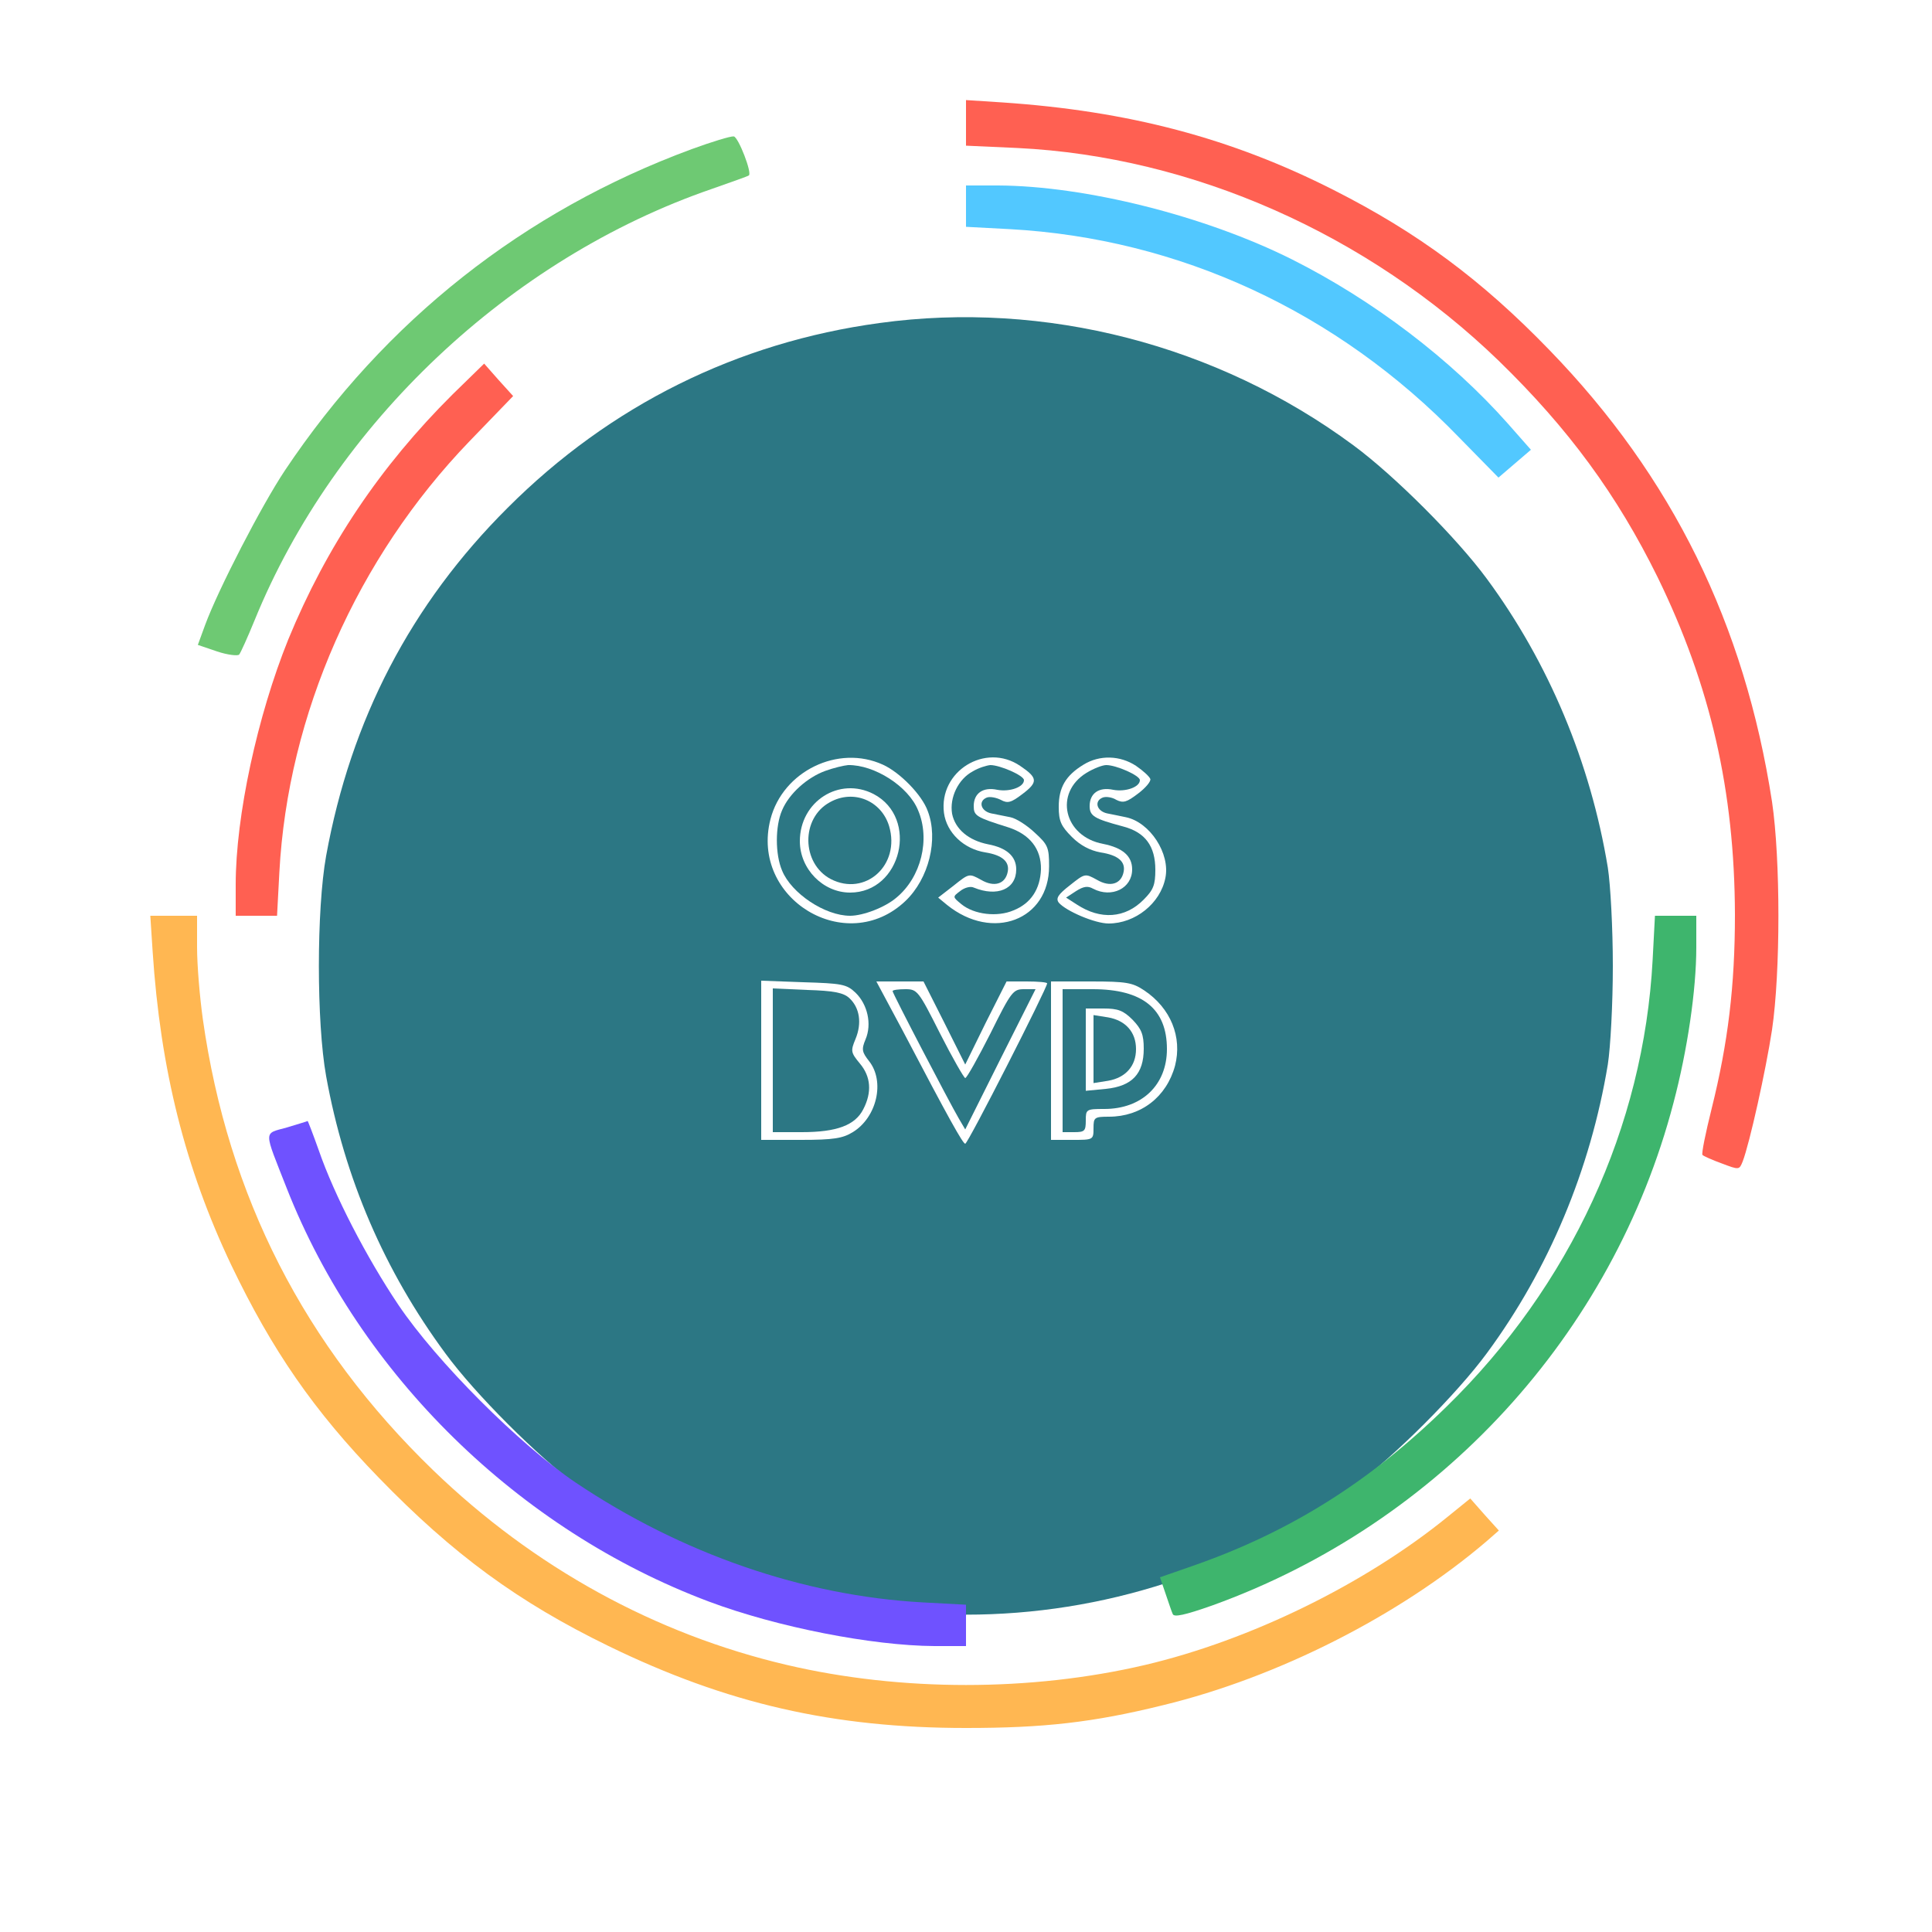 <?xml version="1.0" standalone="no"?>
<!DOCTYPE svg PUBLIC "-//W3C//DTD SVG 20010904//EN"
 "http://www.w3.org/TR/2001/REC-SVG-20010904/DTD/svg10.dtd">
<svg version="1.0" xmlns="http://www.w3.org/2000/svg"
 width="500pt" height="500pt" viewBox="0 0 500 500"
 preserveAspectRatio="xMidYMid meet">

<g transform="translate(0,500) scale(0.1,-0.1)"
fill="#ff6052" stroke="none">

<path d="M2500 4682 l0 -59 133 -6 c453 -22 907 -223 1246 -551 181 -176 306
-347 411 -560 137 -281 199 -553 200 -873 0 -185 -18 -332 -60 -501 -16 -64
-27 -118 -24 -121 3 -3 25 -13 50 -22 45 -17 45 -17 54 5 18 47 60 236 76 341
22 149 22 441 0 590 -71 460 -258 841 -576 1169 -176 182 -341 304 -558 414
-266 135 -532 205 -859 227 l-93 6 0 -59z"/>

</g>


<g transform="translate(0,500) scale(0.1,-0.1)"
fill="#6ec973" stroke="none">


<path d="M1790 4614 c-434 -160 -794 -444 -1053 -832 -60 -90 -172 -307 -206
-399 l-19 -52 50 -17 c27 -9 53 -12 57 -8 4 5 22 45 40 89 207 508 660 936
1183 1116 51 18 94 33 96 35 9 6 -27 99 -39 101 -8 1 -57 -14 -109 -33z"/>

</g>


<g transform="translate(0,500) scale(0.1,-0.1)"
fill="#52c8ff" stroke="none">
<path d="M2500 4467 l0 -54 113 -6 c438 -24 848 -213 1163 -539 l102 -104 42
36 42 36 -59 67 c-148 167 -349 320 -560 426 -226 113 -535 190 -760 191 l-83
0 0 -53z"/>

</g>


<g transform="translate(0,500) scale(0.1,-0.1)"
fill="#2c7784" stroke="none">


<path d="M2276 4164 c-368 -50 -697 -213 -962 -478 -251 -250 -406 -549 -470
-901 -25 -139 -25 -431 0 -570 48 -265 151 -504 309 -718 77 -105 239 -267
345 -345 598 -441 1406 -441 2004 0 106 78 268 240 346 346 160 217 268 475
313 747 7 45 13 158 13 255 0 97 -6 210 -13 255 -45 272 -153 530 -313 747
-78 106 -240 268 -346 346 -352 260 -798 375 -1226 316z m9 -1143 c44 -20 101
-78 116 -120 28 -73 3 -175 -58 -233 -153 -145 -402 6 -349 212 32 124 175
194 291 141z m355 -3 c46 -31 47 -42 6 -73 -29 -22 -38 -25 -56 -15 -12 6 -28
9 -36 6 -23 -9 -16 -35 11 -41 14 -3 36 -7 50 -10 15 -3 43 -21 63 -40 34 -31
37 -38 37 -87 0 -139 -146 -195 -264 -100 l-23 19 40 31 c40 32 40 32 71 15
34 -20 63 -11 69 21 5 26 -14 43 -58 50 -56 9 -100 51 -107 102 -14 108 107
183 197 122z m300 0 c19 -13 35 -28 37 -34 2 -6 -12 -23 -32 -38 -29 -22 -38
-25 -56 -16 -11 7 -27 9 -35 6 -23 -9 -16 -35 11 -41 14 -3 36 -7 49 -10 62
-13 115 -94 102 -157 -13 -66 -78 -118 -147 -118 -35 0 -110 32 -129 54 -8 11
-2 21 29 45 39 31 39 31 70 14 34 -20 63 -11 69 21 5 26 -14 43 -60 50 -27 5
-52 18 -74 40 -28 28 -34 41 -34 78 0 50 18 81 64 109 42 26 95 24 136 -3z
m-726 -587 c31 -30 43 -81 26 -121 -11 -26 -9 -33 9 -56 42 -53 20 -146 -42
-184 -26 -16 -50 -20 -134 -20 l-103 0 0 206 0 206 109 -4 c99 -3 112 -5 135
-27z m230 -78 l54 -108 53 108 54 107 52 0 c29 0 53 -2 53 -5 0 -12 -205 -415
-212 -415 -6 0 -42 64 -162 293 l-68 127 61 0 61 0 54 -107z m517 84 c69 -46
99 -121 80 -195 -22 -81 -88 -132 -171 -132 -38 0 -40 -2 -40 -30 0 -30 -1
-30 -55 -30 l-55 0 0 205 0 205 104 0 c91 0 107 -3 137 -23z"/>

</g>

<!-- text start 

-->

<g transform="translate(0,500) scale(0.1,-0.1)"
fill="#2c7784" stroke="none"> 
<path d="M2000 2256 l0 -186 75 0 c91 0 138 18 159 59 23 44 20 85 -9 119 -23
28 -24 32 -11 63 17 41 11 81 -16 106 -15 14 -41 19 -109 21 l-89 4 0 -186z"/>
<path d="M2310 2435 c0 -6 147 -288 171 -329 l17 -29 91 182 91 181 -30 0
c-28 0 -33 -6 -87 -115 -32 -63 -61 -115 -65 -115 -3 0 -33 52 -65 115 -56
111 -59 115 -90 115 -18 0 -33 -2 -33 -5z"/>
<path d="M2750 2255 l0 -185 30 0 c27 0 30 3 30 30 0 29 1 30 48 30 97 0 162
62 162 155 0 104 -63 155 -192 155 l-78 0 0 -185z m181 106 c23 -24 29 -38 29
-75 0 -65 -30 -97 -98 -104 l-52 -5 0 107 0 106 46 0 c37 0 51 -5 75 -29z"/>
<path d="M2830 2285 l0 -88 38 6 c45 8 72 38 72 82 0 44 -27 74 -72 82 l-38 6
0 -88z"/>

<path d="M2136 3005 c-47 -17 -94 -59 -112 -102 -18 -41 -18 -114 0 -156 24
-59 111 -117 176 -117 34 0 91 22 120 47 64 53 88 151 56 226 -25 62 -113 118
-181 117 -11 -1 -37 -7 -59 -15z m125 -60 c118 -62 72 -255 -61 -255 -70 0
-130 61 -130 133 0 103 102 168 191 122z"/>
<path d="M2148 2924 c-76 -41 -74 -159 2 -199 89 -46 181 36 151 137 -20 66
-92 96 -153 62z"/>
<path d="M2518 3004 c-38 -20 -61 -68 -54 -110 8 -40 43 -69 93 -79 48 -9 73
-31 73 -65 0 -51 -49 -72 -110 -47 -8 4 -24 0 -35 -9 -20 -15 -20 -15 3 -34
33 -27 93 -34 135 -16 45 18 69 55 71 106 1 53 -29 91 -85 109 -83 26 -89 30
-89 55 0 33 24 50 61 42 32 -6 69 7 69 25 0 12 -62 39 -87 39 -10 -1 -30 -7
-45 -16z"/>
<path d="M2812 3000 c-85 -52 -59 -165 43 -184 50 -10 75 -31 75 -66 0 -49
-53 -75 -101 -50 -14 8 -25 6 -44 -6 l-26 -17 28 -18 c61 -40 125 -36 173 13
25 25 30 38 30 77 0 61 -26 97 -83 112 -75 20 -87 27 -87 53 0 33 24 50 61 42
32 -6 69 7 69 25 0 12 -61 39 -87 39 -10 0 -33 -9 -51 -20z"/>
</g>

<!-- text end -->

<g transform="translate(0,500) scale(0.1,-0.1)"
fill="#ff6052" stroke="none">

<path d="M1171 3979 c-187 -186 -326 -393 -425 -634 -80 -198 -136 -457 -136
-634 l0 -81 53 0 54 0 6 113 c22 408 201 813 492 1115 l113 117 -38 42 -37 42
-82 -80z"/>

</g>

<g transform="translate(0,500) scale(0.1,-0.1)"
fill="#ffb752" stroke="none">

<path d="M395 2538 c20 -305 84 -561 204 -813 105 -219 213 -376 381 -549 193
-199 361 -322 595 -436 306 -149 582 -212 925 -212 200 0 328 14 510 59 297
72 612 232 837 424 l32 28 -37 41 -37 42 -58 -47 c-215 -175 -512 -320 -784
-384 -295 -69 -631 -69 -926 0 -342 80 -656 253 -916 504 -333 322 -531 709
-596 1167 -8 57 -15 140 -15 186 l0 82 -60 0 -61 0 6 -92z"/>

</g>


<g transform="translate(0,500) scale(0.1,-0.1)"
fill="#3eb56d" stroke="none">

<path d="M4277 2516 c-23 -432 -213 -844 -534 -1157 -198 -194 -404 -323 -652
-410 l-89 -31 14 -41 c8 -23 16 -48 19 -54 3 -9 31 -3 102 22 588 212 1037
701 1194 1301 36 136 59 292 59 402 l0 82 -53 0 -54 0 -6 -114z"/>

</g>

<g transform="translate(0,500) scale(0.1,-0.1)"
fill="#6f52ff" stroke="none">

<path d="M742 2082 c-61 -17 -60 -4 0 -157 190 -483 600 -885 1093 -1070 176
-66 422 -114 583 -115 l82 0 0 53 0 54 -112 6 c-309 17 -624 126 -898 310
-145 98 -360 313 -459 460 -82 122 -166 284 -206 400 -15 42 -28 76 -29 76 0
-1 -25 -8 -54 -17z"/>

</g>

</svg>
